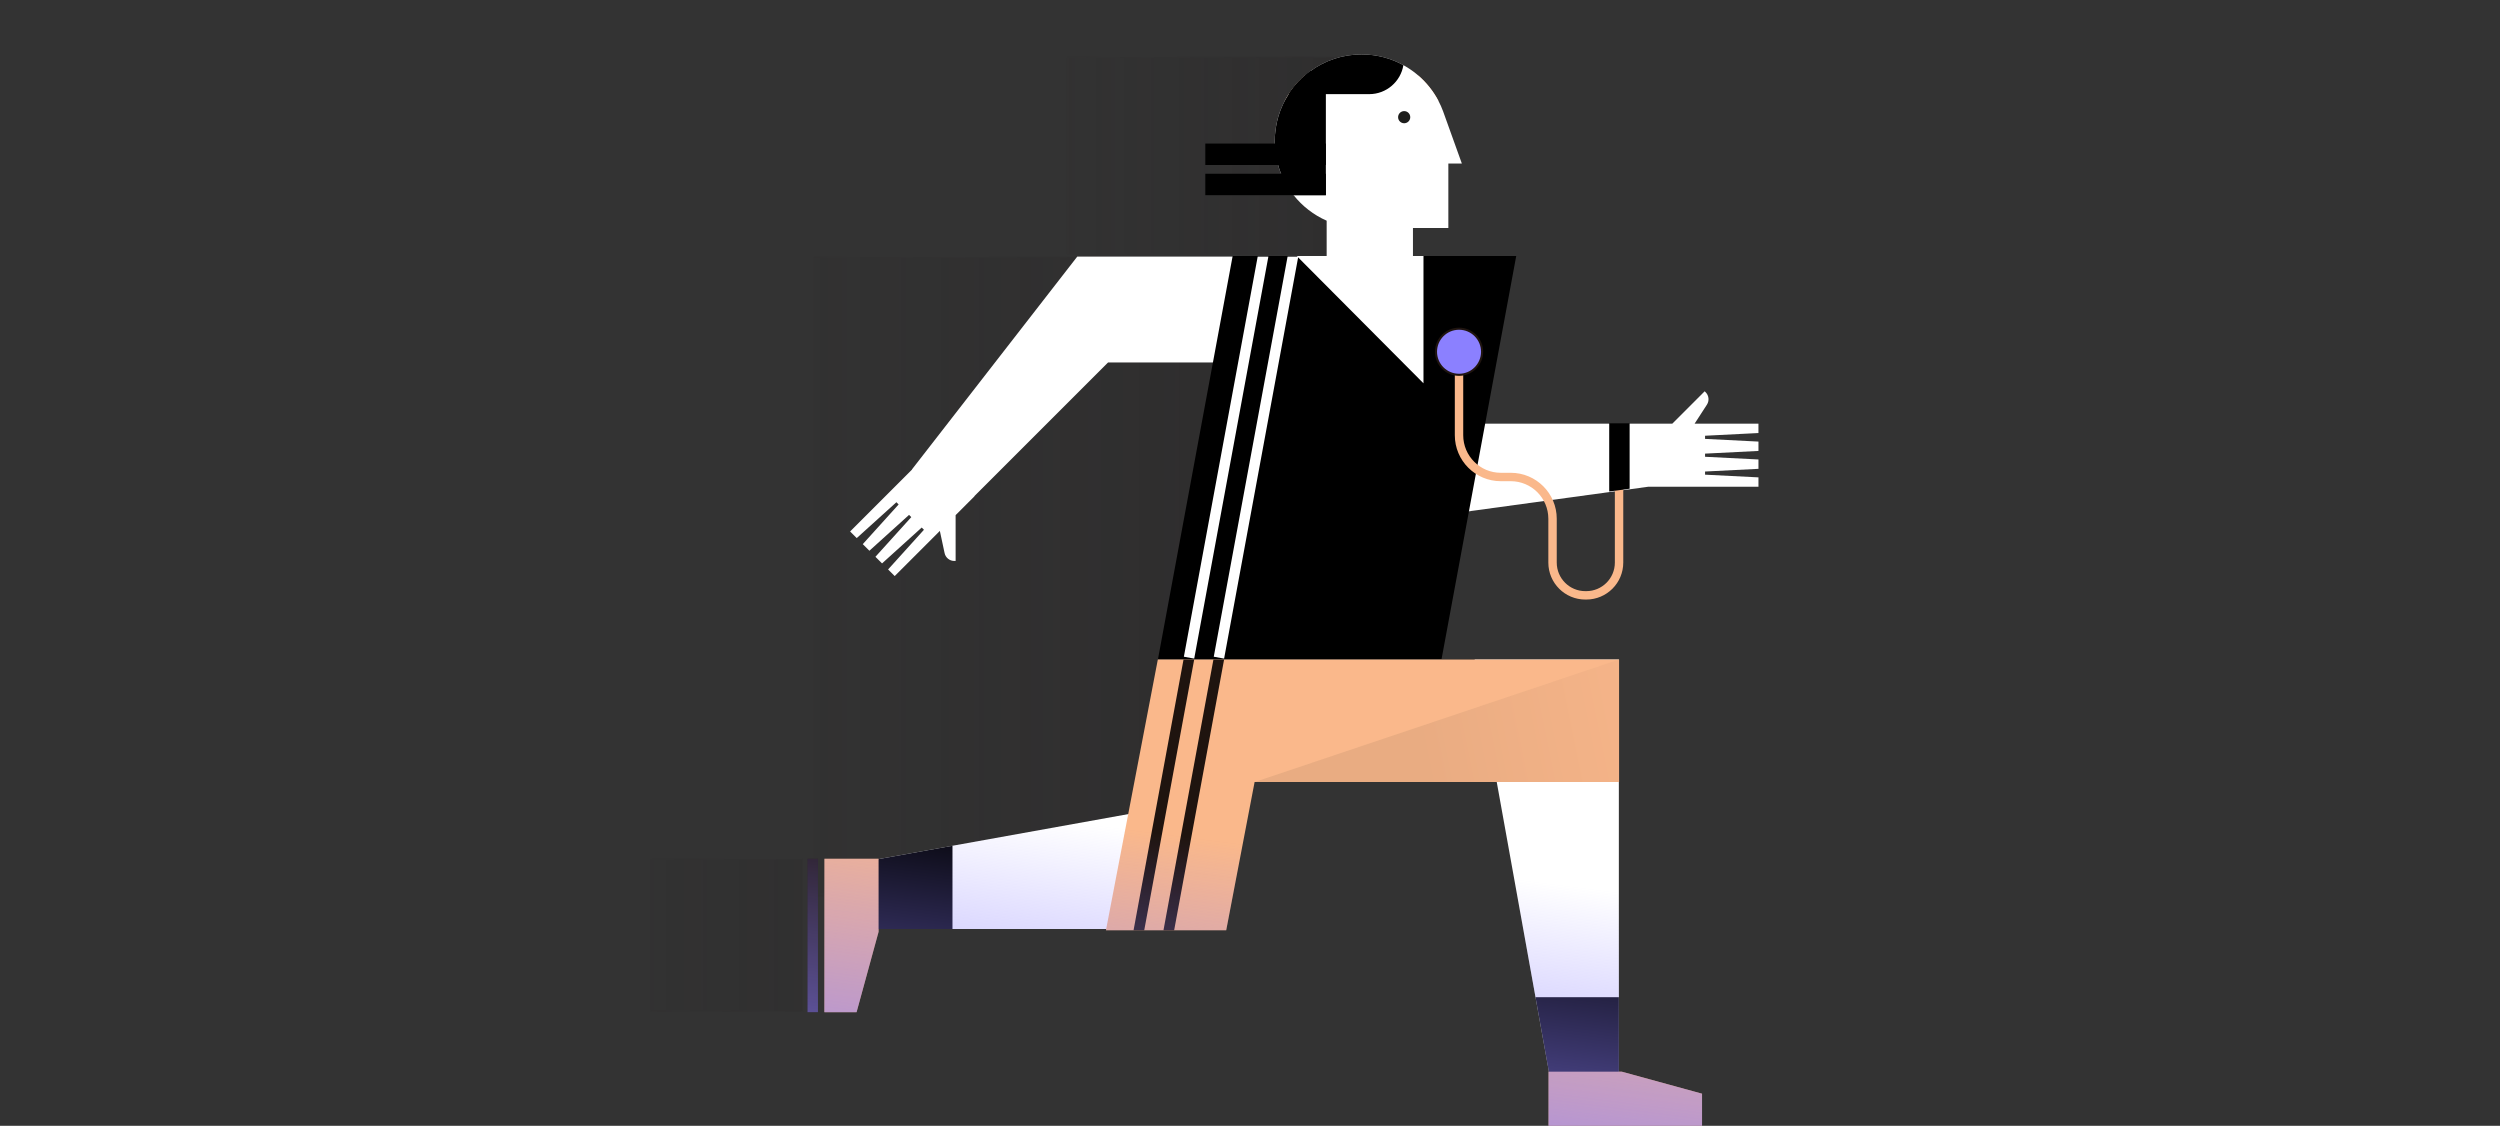 <?xml version="1.0" encoding="utf-8"?>
<!-- Generator: Adobe Illustrator 16.0.0, SVG Export Plug-In . SVG Version: 6.00 Build 0)  -->
<!DOCTYPE svg PUBLIC "-//W3C//DTD SVG 1.1//EN" "http://www.w3.org/Graphics/SVG/1.1/DTD/svg11.dtd">
<svg version="1.1" id="Layer_1" xmlns="http://www.w3.org/2000/svg" xmlns:xlink="http://www.w3.org/1999/xlink" x="0px" y="0px"
	 width="768px" height="345.852px" viewBox="0 0 768 345.852" enable-background="new 0 0 768 345.852" xml:space="preserve">
<rect x="0" y="0" width="768" height="345.852" fill="#333333" stroke="none"/>
<g>
	<path fill="#FAB88B" d="M441.887,30.988H394.66c0.367-0.711,0.773-1.402,1.208-2.066c1.368-2.112,3.021-4.012,4.91-5.65h34.991
		C438.254,25.426,440.334,28.043,441.887,30.988z"/>
	<g id="Shadows" opacity="0.3">
		<defs>
			<filter id="Adobe_OpacityMaskFilter" filterUnits="userSpaceOnUse" x="327.464" y="17.363" width="95.449" height="61.46">
				<feColorMatrix  type="matrix" values="1 0 0 0 0  0 1 0 0 0  0 0 1 0 0  0 0 0 1 0"/>
			</filter>
		</defs>
		<mask maskUnits="userSpaceOnUse" x="327.464" y="17.363" width="95.449" height="61.46" id="SVGID_6_">
			<g filter="url(#Adobe_OpacityMaskFilter)">
				
					<linearGradient id="SVGID_2_" gradientUnits="userSpaceOnUse" x1="-1268.979" y1="-36.894" x2="-1268.333" y2="-36.894" gradientTransform="matrix(-147.786 0 0 -147.786 -187114.297 -5404.262)">
					<stop  offset="0" style="stop-color:#FFFFFF"/>
					<stop  offset="1" style="stop-color:#000000"/>
				</linearGradient>
				<rect x="327.464" y="17.363" fill="url(#SVGID_2_)" width="95.449" height="61.46"/>
			</g>
		</mask>
		
			<linearGradient id="SVGID_3_" gradientUnits="userSpaceOnUse" x1="-616.356" y1="-467.082" x2="-489.701" y2="-467.082" gradientTransform="matrix(1 0 0 -1 924 -418.989)">
			<stop  offset="0" style="stop-color:#231F20;stop-opacity:0"/>
			<stop  offset="1" style="stop-color:#231F20"/>
		</linearGradient>
		<rect x="327.464" y="17.363" mask="url(#SVGID_6_)" fill="url(#SVGID_3_)" width="95.449" height="61.46"/>
		<defs>
			<filter id="Adobe_OpacityMaskFilter_1_" filterUnits="userSpaceOnUse" x="249.666" y="78.822" width="127.083" height="196.796">
				<feColorMatrix  type="matrix" values="1 0 0 0 0  0 1 0 0 0  0 0 1 0 0  0 0 0 1 0"/>
			</filter>
		</defs>
		<mask maskUnits="userSpaceOnUse" x="249.666" y="78.822" width="127.083" height="196.796" id="SVGID_4_">
			<g filter="url(#Adobe_OpacityMaskFilter_1_)">
				
					<linearGradient id="SVGID_5_" gradientUnits="userSpaceOnUse" x1="-1268.683" y1="-34.865" x2="-1268.037" y2="-34.865" gradientTransform="matrix(-196.768 0 0 -196.768 -249259.875 -6683.207)">
					<stop  offset="0" style="stop-color:#FFFFFF"/>
					<stop  offset="1" style="stop-color:#000000"/>
				</linearGradient>
				<rect x="249.666" y="78.822" fill="url(#SVGID_5_)" width="127.083" height="196.796"/>
			</g>
		</mask>
		
			<linearGradient id="SVGID_7_" gradientUnits="userSpaceOnUse" x1="-714.957" y1="-596.209" x2="-528.518" y2="-596.209" gradientTransform="matrix(1 0 0 -1 924 -418.989)">
			<stop  offset="0" style="stop-color:#231F20;stop-opacity:0"/>
			<stop  offset="1" style="stop-color:#231F20"/>
		</linearGradient>
		<rect x="249.666" y="78.822" mask="url(#SVGID_4_)" fill="url(#SVGID_7_)" width="127.083" height="196.796"/>
		<defs>
			<filter id="Adobe_OpacityMaskFilter_2_" filterUnits="userSpaceOnUse" x="199.65" y="263.797" width="47.149" height="47.148">
				<feColorMatrix  type="matrix" values="1 0 0 0 0  0 1 0 0 0  0 0 1 0 0  0 0 0 1 0"/>
			</filter>
		</defs>
		<mask maskUnits="userSpaceOnUse" x="199.65" y="263.797" width="47.149" height="47.148" id="SVGID_1_">
			<g filter="url(#Adobe_OpacityMaskFilter_2_)">
				
					<linearGradient id="SVGID_8_" gradientUnits="userSpaceOnUse" x1="-1272.049" y1="-41.934" x2="-1271.403" y2="-41.934" gradientTransform="matrix(-73.005 0 0 -73.005 -92619.703 -2773.981)">
					<stop  offset="0" style="stop-color:#FFFFFF"/>
					<stop  offset="1" style="stop-color:#000000"/>
				</linearGradient>
				<rect x="199.65" y="263.797" fill="url(#SVGID_8_)" width="47.149" height="47.148"/>
			</g>
		</mask>
		
			<linearGradient id="SVGID_9_" gradientUnits="userSpaceOnUse" x1="-769.512" y1="-706.36" x2="-600.449" y2="-706.36" gradientTransform="matrix(1 0 0 -1 924 -418.989)">
			<stop  offset="0" style="stop-color:#231F20;stop-opacity:0"/>
			<stop  offset="1" style="stop-color:#231F20"/>
		</linearGradient>
		<rect x="199.65" y="263.797" mask="url(#SVGID_1_)" fill="url(#SVGID_9_)" width="47.149" height="47.148"/>
	</g>
	<g id="Hand">
		<path fill="#FFFFFF" d="M353.979,78.822h-23.036l-50.785,65.374l0.037,0.036l-6.109,6.109l-1.327,1.328l-11.603,11.602
			l2.032,2.032l12.188-11.018l0.684,0.686l-11.016,12.188l2.031,2.032l12.188-11.017l0.686,0.686l-11.019,12.188l2.032,2.03
			l12.188-11.017l0.685,0.686l-11.016,12.188l2.031,2.029l11.601-11.602l1.328-1.326l0.941-0.943l1.455,6.812
			c0.301,1.411,1.547,2.42,2.99,2.42h0.399V158.25l5.816-5.817l-0.039-0.036l41.047-41.044h42.53v-32.53L353.979,78.822
			L353.979,78.822z"/>
		<path fill="#FFFFFF" d="M540.194,133.029v-2.874h-18.282l0,0h-1.333l3.786-5.844c0.785-1.211,0.616-2.806-0.403-3.826
			l-0.284-0.283l-9.951,9.954h-7.357h-0.863h-89.448v31.728l90.312-12.363h15.546h1.876h16.407v-2.874l-16.407-0.827v-0.969
			l16.407-0.828v-2.875l-16.407-0.826v-0.97l16.407-0.827v-2.873l-16.407-0.827v-0.97L540.194,133.029z"/>
		<polygon fill="#FFFFFF" points="497.311,202.611 497.311,333.391 476.581,333.391 471.711,306.34 453.018,202.611 		"/>
		<polygon fill="#FFFFFF" points="373.985,245.159 373.985,285.398 265.72,285.398 265.72,264.663 292.602,259.82 		"/>
	</g>
	<polygon points="465.784,78.65 378.669,78.65 355.739,202.438 442.854,202.438 	"/>
	<polygon fill="#FAB88B" points="497.375,202.607 392.625,202.607 357.481,202.607 355.685,202.607 339.749,285.777 376.69,285.777 
		385.415,240.236 497.375,240.236 	"/>
	<g>
		<polygon fill="#FFFFFF" points="398.831,78.819 376.045,202.325 372.869,201.745 395.544,78.819 		"/>
	</g>
	<g>
		<polygon fill="#FFFFFF" points="389.646,78.819 366.862,202.325 363.685,201.745 386.361,78.819 		"/>
	</g>
	<path fill="none" stroke="#FAB88B" stroke-width="2.583" stroke-miterlimit="10" d="M497.375,141.02v31.802
		c0,5.562-4.507,10.066-10.066,10.066h-0.306c-5.559,0-10.062-4.506-10.062-10.066v-13.457c0-7.088-5.745-12.834-12.836-12.834
		h-3.061c-7.088,0-12.833-5.745-12.833-12.834V113.85"/>
	<path fill="#8B80FF" d="M455.3,108.061c0-3.913-3.172-7.085-7.086-7.085c-3.911,0-7.086,3.172-7.086,7.085
		c0,3.912,3.175,7.084,7.086,7.084C452.128,115.145,455.3,111.974,455.3,108.061"/>
	<circle fill="none" stroke="#1F140F" stroke-width="0.646" stroke-miterlimit="10" cx="448.216" cy="108.061" r="7.084"/>
	<g>
		
			<line fill="none" stroke="#1F140F" stroke-width="3.229" stroke-miterlimit="10" x1="249.666" y1="263.797" x2="249.666" y2="310.948"/>
	</g>
	<g>
		<polygon fill="#1F140F" points="376.045,202.604 360.7,285.777 357.419,285.777 372.764,202.604 		"/>
	</g>
	<g>
		<polygon fill="#1F140F" points="366.856,202.604 351.51,285.777 348.228,285.777 363.58,202.604 		"/>
	</g>
	<polygon fill="none" points="497.37,202.604 497.37,240.232 385.417,240.232 376.692,285.777 339.749,285.777 355.683,202.604 	"/>
	<polygon points="494.352,129.985 494.352,150.994 500.621,150.135 500.621,129.985 	"/>
	<polygon points="497.311,306.34 497.311,333.391 476.581,333.391 471.711,306.34 	"/>
	<polygon points="292.602,259.82 292.602,285.398 265.72,285.398 265.72,264.663 	"/>
	<polygon fill="#FAB88B" points="253.259,310.948 253.259,263.797 269.901,263.797 269.901,286.26 263.132,310.948 	"/>
	<polygon fill="#FAB88B" points="522.864,345.852 475.713,345.852 475.713,329.208 498.176,329.208 522.864,335.979 	"/>
	
		<linearGradient id="SVGID_10_" gradientUnits="userSpaceOnUse" x1="-486.506" y1="-652.454" x2="-398.005" y2="-634.655" gradientTransform="matrix(1 0 0 -1 924 -418.989)">
		<stop  offset="0" style="stop-color:#C2926E"/>
		<stop  offset="1" style="stop-color:#F8B78B"/>
	</linearGradient>
	<polygon opacity="0.3" fill="url(#SVGID_10_)" enable-background="new    " points="385.415,240.236 497.375,240.236 
		497.375,202.607 	"/>
	<path fill="#FFFFFF" d="M449.078,50.227h-4.146v19.821H434.06v8.602h3.233v39.102L398.371,78.65h9.179V67.795
		c-3.993-1.75-7.479-4.461-10.153-7.834c-3.623-4.553-5.787-10.314-5.787-16.58c0-4.468,1.104-8.687,3.055-12.394
		c0.363-0.712,0.771-1.402,1.207-2.066c1.37-2.111,3.021-4.011,4.908-5.65c0.589-0.517,1.208-1.007,1.84-1.466
		c4.396-3.196,9.808-5.083,15.659-5.083c4.651,0,9.029,1.194,12.853,3.293c0.878,0.49,1.733,1.021,2.549,1.602
		c0.729,0.517,1.434,1.066,2.096,1.654c2.481,2.157,4.562,4.772,6.114,7.718c0.535,1.014,1,2.061,1.402,3.144l0.014,0.025
		c0.021,0.051,0.031,0.104,0.052,0.154L449.078,50.227z"/>
	<path fill="#1D1D1B" d="M433.23,35.997c0-1.033-0.836-1.868-1.867-1.868c-1.032,0-1.867,0.836-1.867,1.868
		c0,1.031,0.835,1.866,1.867,1.866C432.395,37.863,433.23,37.028,433.23,35.997"/>
	<path d="M407.307,21.804V59.96H397.4c-3.625-4.553-5.787-10.314-5.787-16.58c0-5.328,1.562-10.295,4.259-14.46
		c1.794-2.771,4.086-5.186,6.748-7.118L407.307,21.804L407.307,21.804z"/>
	<path d="M431.124,20.014c-0.832,5.051-5.218,8.906-10.508,8.906h-24.75c1.795-2.771,4.088-5.186,6.747-7.118
		c4.396-3.196,9.807-5.083,15.658-5.083C422.93,16.721,427.31,17.915,431.124,20.014z"/>
	<rect x="370.274" y="53.376" width="37.033" height="6.583"/>
	<rect x="370.274" y="44.103" width="37.033" height="6.583"/>
</g>
<linearGradient id="SVGID_11_" gradientUnits="userSpaceOnUse" x1="-103.176" y1="795.449" x2="-128.374" y2="991.524" gradientTransform="matrix(1 0 0 1 504 -610.175)">
	<stop  offset="0.383" style="stop-color:#8B80FF;stop-opacity:0"/>
	<stop  offset="0.971" style="stop-color:#8B80FF;stop-opacity:0.953"/>
	<stop  offset="1" style="stop-color:#8B80FF"/>
</linearGradient>
<path fill="url(#SVGID_11_)" d="M540.199,133.033v-2.88h-19.62l3.79-5.84c0.78-1.21,0.605-2.81-0.41-3.83l-0.28-0.28l-9.948,9.95
	h-13.105v-0.17h-6.271v0.17h-38.107l9.55-51.5h-31.729v-8.61h10.883v-19.82h4.14l-5.729-15.91c-0.021-0.05-0.025-0.1-0.052-0.16
	l-0.01-0.02c-0.399-1.08-0.87-2.13-1.399-3.14c0,0,0,0-0.011-0.01h0.011c-1.561-2.94-3.641-5.56-6.115-7.71
	c-0.674-0.59-1.37-1.14-2.092-1.66c-0.817-0.58-1.683-1.11-2.553-1.6c-0.02-0.01-0.04-0.02-0.05-0.02
	c-3.81-2.09-8.17-3.27-12.81-3.27c-5.854,0-11.265,1.88-15.66,5.08c-0.49,0.36-0.96,0.75-1.435,1.15
	c-0.13,0.11-0.275,0.2-0.405,0.32c0,0,0,0,0,0.01c-0.15,0.12-0.28,0.26-0.435,0.39c-0.396,0.37-0.801,0.75-1.181,1.14
	c-0.189,0.2-0.38,0.4-0.562,0.6c-0.328,0.36-0.655,0.74-0.979,1.13c-0.16,0.19-0.319,0.38-0.47,0.58
	c-0.44,0.57-0.86,1.15-1.251,1.75c-0.01,0.02-0.021,0.03-0.029,0.05c-0.051,0.07-0.092,0.16-0.141,0.23
	c-0.33,0.53-0.649,1.07-0.939,1.62c-0.04,0.07-0.09,0.14-0.13,0.21c-0.16,0.31-0.312,0.63-0.46,0.95
	c-0.051,0.11-0.109,0.21-0.16,0.32c-0.5,1.08-0.92,2.2-1.271,3.36c-0.039,0.12-0.066,0.25-0.106,0.37
	c-0.133,0.45-0.25,0.91-0.358,1.38c-0.027,0.15-0.068,0.3-0.102,0.46c-0.094,0.45-0.184,0.91-0.25,1.37
	c-0.021,0.15-0.053,0.3-0.07,0.45c-0.066,0.51-0.13,1.03-0.17,1.55c-0.013,0.09-0.021,0.18-0.027,0.27
	c-0.041,0.64-0.068,1.27-0.068,1.92c0,0.24,0.021,0.48,0.027,0.72H370.27v6.58h22.371c0.26,0.92,0.58,1.82,0.93,2.69h-23.295v6.59
	h27.13c1.34,1.69,2.88,3.21,4.58,4.52c1.695,1.32,3.575,2.43,5.565,3.31v10.86H378.67l-0.03,0.17h-47.7l-50.78,65.37l0.04,0.04
	l-6.11,6.11l-1.33,1.33l-11.6,11.6l2.03,2.03l12.19-11.021l0.68,0.69l-11.021,12.189l2.04,2.03l12.18-11.021l0.69,0.69
	l-11.02,12.181l2.03,2.029l12.19-11.01l0.69,0.68l-11.02,12.189l2.03,2.03l11.6-11.601l1.33-1.33l0.94-0.94l1.46,6.811
	c0.3,1.41,1.54,2.42,2.99,2.42h0.39v-14.07l5.82-5.82l-0.04-0.04l41.05-41.04h32.22l-17.333,92.679h0.129l-8.816,46.061l-53.99,9.73
	l-22.7,4.09v-0.119h-16.64v47.16h9.87l6.77-24.691v-0.867h69.92l-0.07,0.379h36.94l8.73-45.539h74.38l11.91,66.107l4.12,22.871
	h-0.12v16.639h47.16v-9.868l-24.69-6.771h-0.87v-88.979h0.07v-37.631h-54.723l8.603-45.541l23.021-3.15
	c0.87,1.62,1.37,3.48,1.37,5.45v13.46c0,6.26,5.09,11.358,11.35,11.358h0.311c6.266,0,11.359-5.1,11.359-11.358v-22.25l7.69-1.05
	h33.83v-2.88l-16.41-0.82v-0.97l16.41-0.83v-2.88l-16.41-0.82v-0.97l16.41-0.83v-2.87l-16.41-0.83v-0.97L540.199,133.033z
	 M496.079,172.823c0,4.84-3.93,8.77-8.771,8.77h-0.311c-4.83,0-8.771-3.93-8.771-8.77v-13.46c0-2.069-0.46-4.04-1.271-5.819
	l19.12-2.621v21.9H496.079L496.079,172.823z M251.281,310.948h-3.229v-47.15h3.229V310.948z"/>
</svg>
